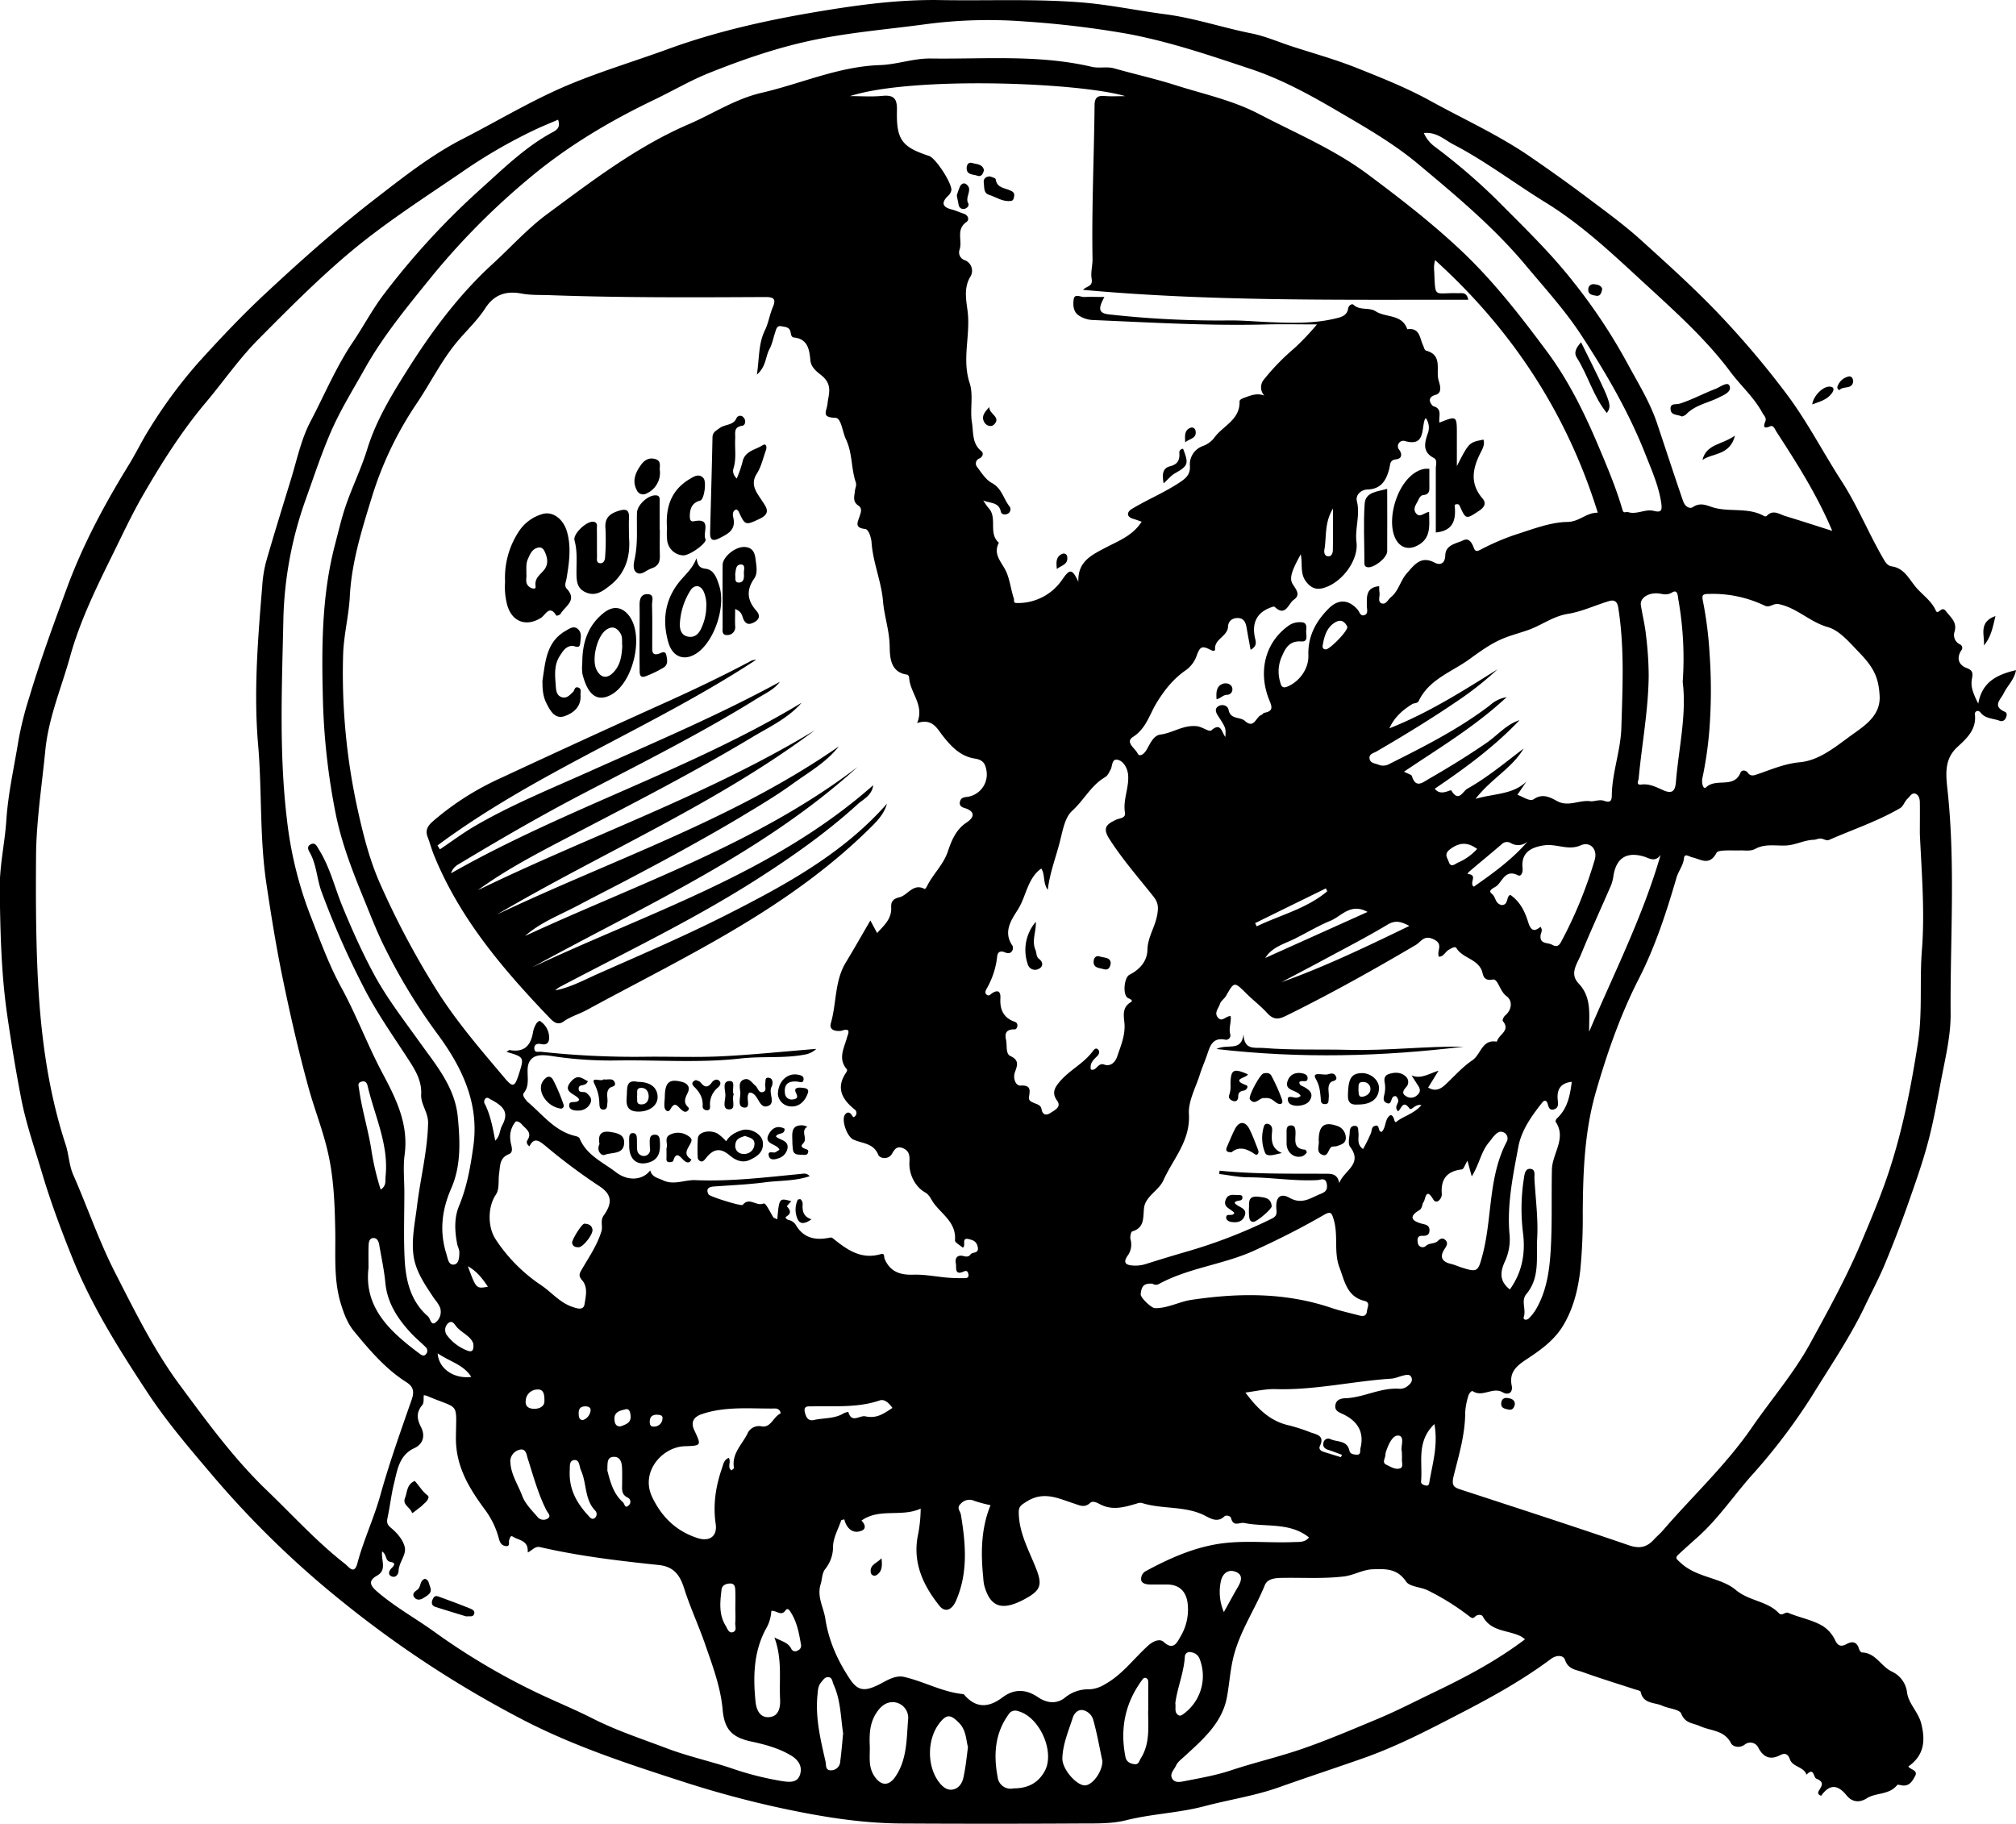 <svg xmlns="http://www.w3.org/2000/svg" viewBox="0 0 801.51 725.13"><title>yr</title><g id="Layer_2" data-name="Layer 2"><g id="Layer_1-2" data-name="Layer 1"><path d="M786.42,747.21c.87,1.31,4,1.46,2.67,3.84-1.06,2-2.31,4.13-5.23,3.66-.64-.1-1.66-.41-1.88-.13-3.13,4-8.43,2.94-12.06,5.26-3.41,2.18-6.24,1.07-7.92-1-3.85-4.81-7-4.47-10.24,0-1.15-.39-1.37-1.08-1.06-1.69.94-1.9,2.87-3.59-.83-5.1-1.26-.51-.9-4.78-3.93-1.58-1.09-3.25-5.49-3-6.61-6.13-.69-2-1.84-2.67-3.78-1.68-3.85,2-6.61,1.09-8.72-2.84a3.51,3.51,0,0,0-5.5-1.28c-2.11,1.53-4.75.72-5.38-.55-2.67-5.33-8.13-4.88-12.41-6.86-2.66-1.22-5.86-1-7.39-4.92-.69-1.77-5-2-7.57-3.18-3.08-1.39-7.56-.64-8.57-5.49-.11-.53-1.71-.8-2.64-1.11-6.8-2.24-13.66-4.32-20.39-6.76-2.58-.94-5.71-1-7-4.73-.75-2.28-3.66-2-5.62-.52-10.72,8-22.4,14.57-34.24,20.73-13,6.73-25.85,13.56-39.73,18.52-11.33,4-22.79,7.74-34.13,11.78-9.59,3.42-19.85,4.93-29.74,7.55-10.24,2.7-20.86,3-31.15,5.59-5.84,1.45-12.17,1.24-18.28,1.27q-35.49.2-71,0c-16.27-.09-32.23-2.76-48.11-6.17a403.21,403.21,0,0,1-39.12-10.58c-22.06-7.12-44-14.32-64.65-25.22a427.26,427.26,0,0,1-69.63-45.62,379.69,379.69,0,0,1-51.17-49.38c-9.43-11.11-19-22.14-27-34.29-11.14-16.92-22.06-34.2-29.67-53-4.56-11.25-8.86-22.77-12.36-34.53-2.91-9.76-6.31-19.45-8.23-29.4-2.16-11.15-4-22.41-5.63-33.7-2.36-16.56-2.69-33.05-2.9-49.65-.11-9.19,2-18.11,2.61-27.19.69-10.78,3.12-21.27,4.83-31.87A135.4,135.4,0,0,1,39.39,322c4.39-14.71,9.68-29.11,15-43.53,6.39-17.3,15-33.29,24.61-48.9,2.82-4.61,5.17-9.51,8.05-14.08a190.56,190.56,0,0,1,19.7-26.66c8.36-9.21,16.92-18.3,26-26.79,14.25-13.3,28.8-26.28,44.28-38.23,11.15-8.61,22.21-17.37,34.77-23.79,14.21-7.28,27.87-15.6,42.71-21.74,12.66-5.23,25.74-9.15,38.56-13.83,19.71-7.2,40-11.67,60.53-15.08,15.82-2.63,31.79-4.75,48-4.48,19,.32,38-.57,56.88,1,10.86.93,21.59,3.22,32.42,4.62,11.67,1.52,22.81,5.32,34.31,7.62,5.32,1.06,10.42,3.26,15.62,5,8.77,2.86,17.7,5.32,26.25,8.72,10,4,19.93,7.93,29.33,13.12,13.18,7.26,26.93,13.48,39.39,22,7.78,5.34,15.45,10.79,23,16.47s14.9,11,21.75,17.25c9.94,9,19.92,18,29.25,27.66A356.89,356.89,0,0,1,737.63,201c8.44,11.11,14.74,23.52,22.27,35.16,6.44,10,10.82,21,16.78,31.16.83,1.44,1.64,2.5,3.19,2.73,4.83.72,6.71,4.78,9.34,8s6.33,5.53,8.13,9.53c.94,2.09,2.23-2.09,4,.23,2,2.66,4.72,4.45,3.36,8.53a4.12,4.12,0,0,0,2.16,4.68,1.51,1.51,0,0,1,.6,2.45c-1.9,2.92-1.2,5.72,2.18,7,2.3.89,2.53,1.93,2.1,4.11-.59,3,.12,5.32,2.48,10.05,1.54-8.73,7.5-11.56,15-13.32-.6,3.73-3.4,6.14-4.85,9.15-1.25,2.6-4.7,5.14.43,7.4,1.1.49.77,1.74.27,2.67a1.87,1.87,0,0,1-2.56.82c-2.47-.86-5.47-.8-7.21-3-1.4-1.77-2.51-.24-2.44.31.83,6.11-3.14,9.72-6.94,13.21-5.06,4.66-4.63,10.4-4,16.31,3.32,29.87,1.11,59.85,1.32,89.77.06,8.82-2.14,17.7-3.81,26.51-1.43,7.46-2.76,15-4.6,22.3-2.18,8.75-5.21,17.31-8.2,25.83s-6.16,16.76-9.59,25c-2.39,5.73-5.34,11.23-8,16.84-5.95,12.37-13.69,23.7-20.86,35.34a235.41,235.41,0,0,1-24.31,32c-7,7.95-13,16.83-20.94,24-2.59,2.32-5.19,4.63-7.75,7-1.72,1.57-.93,1.89.69,3.42,6.36,6,16,5.82,21.9,10.78,5.41,4.52,12.47,4.38,17.08,9.17,1.5,1.57,2.4-.61,3.89,0,4.46,1.89,9.44,2.74,13.55,5.14a13.5,13.5,0,0,1,4.94,5.52c1.1,2.45,2.39,2.95,4.62,1.73s4.11-1,4.95,1.88c.17.57.76,1.45,1.16,1.46,5.49.08,7.58,5.59,12,7.63a10.52,10.52,0,0,1,5.93,8.05c.5,4.65,4.52,7.89,5.7,12.7C793.35,737.35,792.51,742.91,786.42,747.21ZM392.34,332.36c3.07-7.22-2.87-12-3.17-18.11,0-.41-.45-1.11-.76-1.15-7.38-1-6.84-8.17-7-12-.22-6-2.15-11.44-2.63-17.24-.66-7.88-4-15.32-4.55-23.35-.1-1.5-1-5.18-2.58-5.34-4.21-.43-3-2.55-2.26-4.79.51-1.59,1.35-3.34-.42-4.52-2.43-1.61-1.53-3.79-1.35-5.85.1-1.13.76-2.14.33-3.39-1.87-5.56-1.29-11.62-3.92-17.14-1.41-2.93-1.82-8.44-4.15-8.5-5.87-.16-3.46-2.57-3.16-5.63.33-3.47,2.09-7.14-1.82-10.74-1.59-1.47-4.69-3.14-5-6.56-.39-4-.93-8.43-6.5-9-1.21-.13-1.18-1.4-1.42-2.36-.47-1.89-2.26-1.84-3.63-2.12-1.81-.38-2.05,1.26-2.46,2.49-.75,2.21-1.15,4.59-2.25,6.6-1.62,3-1.27,6.91-5,10.13,1-6.67.6-12.35,3.2-17.64,1.39-2.81,1.83-6.07,3.07-9,1.39-3.27.71-4.21-2.93-4.19-28.63.14-57.27.3-85.9-.75-3.65-.13-7.3.06-11-.63-6-1.13-10.79.23-14.44,5.85-3,4.65-7.17,8.58-10.8,12.85-6.55,7.72-10.94,16.87-16.58,25.18a139.78,139.78,0,0,0-17.81,37.43c-3.89,12.64-7.94,25.53-8.65,39.08-.4,7.72-2.42,15.34-2.66,23.11a251.69,251.69,0,0,0,6,62.64c2.21,9.95,4.8,19.9,9,29.17a332.81,332.81,0,0,0,22.84,42.67c7.85,12.23,17.17,23,26.39,33.92,3.21,3.83,4,3.55,5.53-1.23,2.29-7.1,2.29-7.1-4.82-9.17.54-.32,1-.78,1.28-.73,5.87,1.08,8.46-1.89,9.3-7.27a10.2,10.2,0,0,1,1.28-3.24c.27-.49,1.23-1.19,1.38-1.08a7.89,7.89,0,0,1,3.73,6.61c0,2.13-1,3.06-3.13,2.61-1.49-.3-2.86,0-2.77,1.8s1.69,1.14,2.73,1.26A343.87,343.87,0,0,0,285.17,465c9.83-.08,19.68.32,29.49-.17,12.28-.6,24.53-1.89,37.61-2.94a8.76,8.76,0,0,1-4.2,2.19c-8.52,1.69-17.19.64-25.78,1.61-16.57,1.89-33.27.51-49.91.81a154.29,154.29,0,0,1-22.82-1.41c-3.4-.45-7.78-1.52-10.2.5-3.94,3.29.09,9.52-3.3,13.71-.93,1.16.47,2.45,1.25,3.52.09.13.26.2.38.31,5.88,5,10.67,11.53,18.79,13.4.61.14,1.48.47,1.67.94,2.77,6.72,9.3,9.49,14.51,13.49,4.82,3.69,10.72,3.11,13.56-.78.76,2.83,3.18,3,5.18,4,4.33,2,8.52-.29,12.78-.11,14,.61,27.82-1.12,41.69-2.44,1.16-.11,2.56-.56,3.74.88-5.95,2-11.95,1.66-17.77,2.43-6.73.89-13.53,1.16-20.31,1.66-2.14.15-3.22,1-2.12,3.14.42.85,13.06,4.82,13.6,4.16,2.54-3.11,5.27.4,7.84-.41,1.13-.36,1.15-.23,4.23,5.22.26.45,1,.6,1.67.93.77-8.51.77-8.51,5.58-7.19a23.75,23.75,0,0,0-1.79,2c1.42,1.57,2,2.83-.33,4.19-.49.29.34,1.14,1,1.26a4.54,4.54,0,0,1,3.11,2.32c3.09,5,7.7,5.8,12.94,4.79.71-.14,1-.24,1.65.24,5.53,4.46,11.18,8.55,19,6.23,1.65-.49,1.19,1.08,1.5,1.84,2.15,5.14,6.1,6.52,11.43,6.35,4.59-.15,9.21.81,13.82,1.19,2.15.18,4.32.18,6.48.19.84,0,1.75-.12,1.62-1.32s-.58-1.92-1.93-1.31c-3.76,1.7-2.78-1.78-3.08-3.15-.44-2.07.43-3.69,3.08-3,1.06.3,2.09.3,2.71-.63.79-1.17,3.55-.18,2.88-3.09-.49-2.14-1.78-2.59-3.4-3-3.41-.92-1,2.84-2.57,3.34-1.1-1-3.12-2-3.05-2.89.56-6.89-4.87-10.07-8.3-14.57-1.15-1.51-1.78-3.48-3.55-4.46-4-2.22-6.48-7.2-6.27-11.94.09-1.94.28-4.3-2.23-5.51s-3.53,0-4.65,2c-1.48,2.63-4.92,1.91-5.48.53-1.93-4.86-6.53-4.48-10-6.16-2.47-1.19-4.77-7.65-3.28-9.82.64-.94,1.52-1.24,2.46-.25.47.49.75,1.89,1.71.69a1.74,1.74,0,0,0-.41-2.61c-4.91-4-7.45-8.56-3.26-14.62.24-.33.47-1,.3-1.23-3.69-4.25-1.15-8.39,0-12.61.41-1.46,1.93-4.13-2.13-2.78-.57.19-5.29.58-4.26-3,2.31-8,1.44-16.71,5.95-24.14,3.24-5.34,6.31-10.78,9.76-16.69,1.13,2.11,1.81,3.39,2.67,5,2.84-3.12,5.83-5.63,5.61-10.21-.1-1.86.36-3.33,3.22-4,3.37-.74,5.48-5.83,10.17-3.27a4,4,0,0,0,.84-1.14c2.37-4.83,6.51-8.51,8.29-13.82,1.46-4.32,3.19-8.72,7.47-11.52,3.22-2.11,3.43-4.47-.89-5.77-1.25-.37-2.12-1.05-1.77-2.51.32-1.3,1.17-1.71,2.54-1.86a9,9,0,0,0,8-10.53c-.45-2.74-1.41-4.24-4.61-4.73-5.64-.87-9.35-4.68-12.84-9.17C400.45,334.79,398.48,330.26,392.34,332.36ZM249.59,92.45c-2.91,1.25-5.65,2.36-8.33,3.59A206,206,0,0,0,211,113.53c-15.39,10.5-31.07,20.53-45.35,32.68-12.39,10.54-23.74,22-35.17,33.52-7.78,7.82-13.93,16.86-21,25.23-9.63,11.47-17.6,24.1-25,36.93C80,249.62,76.15,258,72.15,266.05,65.76,279,59.46,292,55.6,305.86c-3.44,12.41-8.6,24.34-9.87,37.38-1.36,14-3.57,27.92-3.68,42-.11,14.79-.08,29.57.52,44.38,1,24,3.78,47.5,11.25,70.33,1.29,3.95,1.36,8.23,3,11.95,5.7,12.94,10.21,26.35,16.69,39,7.83,15.31,15.45,30.8,25.64,44.57,10.79,14.57,21.5,29.33,34.72,42,10.26,9.85,19.82,20.44,31.08,29.21,1.47,1.15,3.61,4.46,4.85-.24,2.44-9.23,6.56-17.86,9.13-27.08,3.57-12.82,8.06-25.39,12.46-38,1.14-3.26.65-5.24-2.17-7-8.35-5.32-14.67-12.82-20.85-20.33-2.44-3-3.87-6.69-5.07-10.6-3-9.63-2.11-19.38-2.29-29.12-.2-10.61-.55-21.16-3-31.62-2-8.73-5.34-17-7.68-25.57-3.92-14.29-7.23-28.77-10.22-43.29-2.6-12.59-4.64-25.32-6.53-38-2.69-18.23-1.66-36.7-3.25-55-1.79-20.84-.09-41.85,1.63-62.73a51.82,51.82,0,0,1,1.52-9.8c3.19-11.09,6.62-22.11,10-33.14,2.35-7.73,4-15.76,7.79-22.93,5.52-10.52,10.1-21.55,16.8-31.46,4.17-6.16,7.65-12.84,12.14-18.75A300.52,300.52,0,0,1,218.83,120c9.08-8.16,17.85-16.83,28.79-22.68C249.38,96.39,250.58,95.16,249.59,92.45ZM791,376.4c0-4.17.06-8.33,0-12.5,0-1.31-.39-2.87-1.62-3.41-1.52-.67-2.32,1.07-3.22,1.87-1.19,1.07-1.71,3.06-3,3.81-9,5.25-18.87,8.51-28.35,12.68-.62.27-1.64-.14-2.4-.43-1.33-.5-2.53.3-3.6.33-3.84.12-7.18,2.08-11,2.27-4,.2-8.31-.77-12.11,1.28-2.07,1.12-4,.62-6.14.68-3.22.09-8.69-.36-9.37.92-2.9,5.44-6.29,2.55-9.73,1.82-1.11-.24-3-1.77-3.23.34-.31,3-2.24,5.13-3,7.83-4,13.71-8.43,27.32-14.93,40.06-7.37,14.42-12.61,29.51-17.09,45-4.53,15.72-5.11,31.65-5.23,47.75a213.53,213.53,0,0,1-1,23.34c-.89,7.51-2.68,14.9-6.64,21.6-3.42,5.8-8.6,9.61-14,13.2-4,2.65-7.8,5.08-6.6,10.94.55,2.68-1.28,4-3.62,2.63-3.94-2.22-7.88,2.09-11.78-.38-.67-.43-1.66,1-1.9,2a27,27,0,0,0-1.19,6.33c0,8.7-2.5,17-4.57,25.24-1.07,4.23.24,4.67,3.22,5.64,22.16,7.25,44.35,14.43,66.39,22,4.36,1.5,7.23.78,10.06-2.35,1.12-1.23,2.43-2.3,3.51-3.56,11.75-13.64,25-25.88,35.34-40.88,7.69-11.17,16.67-21.52,23.2-33.45,7.15-13.06,14.34-26.11,20.17-39.88,3.64-8.61,7.25-17.18,10.31-26,6-17.44,9.52-35.4,12.35-53.56,1.92-12.38.59-24.86,1.62-37.29C793,407,791.71,391.69,791,376.4ZM365.67,83.07c4.28,0,8.6.32,12.85-.09,4.63-.45,5.92,1.14,5.8,5.74-.29,11.71,2,14.62,12.75,18.13,2.68.87,9.24,11,8.88,13.69a4.37,4.37,0,0,1-1.56,2.43c-2.58,2.66-1.77,4.29,1.64,5.16,1.61.41,3.13,1.12,4.72,1.64,2,.64,2.47,2.49,1.16,3.4-4.27,3-1.43,7.43-2.71,11a3.25,3.25,0,0,0,2,4.11,4.49,4.49,0,0,1,2.28,6.64c-2.87,4.71-1.42,10.2-1,14.25,1,9.37-2.34,18.66.75,28,1.58,4.78.06,10.49.9,15.62.65,3.87-.05,8.43,3.78,11.45,1,.81.47,2.29-.76,2.89a2.11,2.11,0,0,0-1,3.32c1.76,2.35,3.5,5.16,5.95,6.46,4,2.15,4.6,6.45,7.11,9.47a2,2,0,0,1-1.14,2.86c-1,.36-2.22.13-2.46-1-.8-3.75-3.93-3.18-7-4.39,1,1.47,1.51,2.34,2.15,3,3.64,3.93-.25,10.07,4.08,13.78-2.24,4.43.59,7.1,2.56,10.79,1.7,3.17,2.15,7.62,3.4,11.44.2.61-.29,1.73,1,1.75a21.24,21.24,0,0,0,18.07-9.06c3-4.35,4-5,6.59.66-.37-8,5.18-10.59,10.15-13.26,5.41-2.91,11.34-4.91,15-10.67-1.19-.41-2.26-.82-3.35-1.14-2.95-.87-2.39-2.81-.63-3.88,5.9-3.58,12.3-6.24,18.18-10,2.93-1.87,5.15-3.32,5-7a7.73,7.73,0,0,1,4.81-7.94,10.27,10.27,0,0,0,4.75-3.26c3.36-4.85,10.37-7.16,10.16-14.53,0-.81,1-1.18,1.79-1.49,2.57-.93,5.08-2.06,8.08-.88a4.82,4.82,0,0,1-.08-6.53,89.52,89.52,0,0,1,12-12.31,103.18,103.18,0,0,0,9-9.48c-7.15,0-13.34-.14-19.53,0-23.28.64-46.5-.77-69.74-1.75a10.9,10.9,0,0,1-5.17-1.63c-2.54-1.49-2.59-4.33-2.29-6.59.33-2.43,2.73-.87,4.22-.93,2.59-.11,5.19,0,8,0-2.72,4.9-2.16,6.46,1.87,6.93A393.17,393.17,0,0,0,517,172.26c5.22,0,10.43.47,15.65.69,8.69.35,17.41.61,25.91-1.44,1.87-.45,4.73-.93,5.14-4,.14-1.06,1.44-2.12,2.14-1.47,2.58,2.41,6.14.88,8.86,2.61,4,2.59,10.44,1,12.52,7.12,5.14-.77,4.91,3.74,6.35,6.55.36.72.35,1.72,1.27,2,6.36,1.72,3.82,7.44,4.73,11.37.37,1.6,2,5.31-1.11,6.16-4.31,1.21-1.21,4.43-.9,4.51,3.81,1,2,4.26,2.45,6.53,6.92-2.76,6.92-2.76,6.92,4.69q0,6.3,0,12.61c4.82-9.41,4.82-9.41,10.57-10.54.58,1.75-.21,3.4-.91,4.75-3.32,6.37-4.75,12.49.53,18.64,1.6,1.86.82,3.45-1.29,4.86-5.26,3.51-5.31,3.58-7.77-1.91-.32-.71-.94-.86-2-.42.49,5.23.06,10.26-7.5,11,0-8.54,0-17,0-25.48,0-1.43.75-3.35-.83-4.17-4.66-2.43-3.57-6.2-2.34-9.79a6.43,6.43,0,0,0-.84-6.07,5.65,5.65,0,0,0-.49.91c-1.2,4.13.09,10.55-8,8.19a2.16,2.16,0,0,0-2,3.59c1.32,1.89.79,3.5-1.2,3.72-2.71.29-2.34,1.95-2.8,3.74-1.16,4.44-3.07,8.13-8.74,8.27-2.23.06-4.79,2-4.14,4.63,1.39,5.53-.84,10.87-.16,16.32.86,6.88-5.29,15.55-12.45,18-3.05,1.06-5.23.56-7.4-2.07-2.74-3.33-1.49-7.26-2.3-11.11-3.55,6.4-4.61,9.48-3.28,11.71s3.43,4.34.49,6.37c-2.16,1.5-3.23,7-7.61,2.79-.21-.2-.93.05-1.37.21-5.44,1.94-7.65,5.83-6.53,11.69.34,1.78,1.29,3.55-1.64,5.2-.56-3.09-1.11-5.94-1.59-8.79-.33-1.94-1-3.67-3.24-3.83s-4.05,1.09-4.13,3.33c-.15,4-5.5,4.9-5.17,9.13.05.69-.88.65-1.56.3-3.52-1.83-4.34-1.63-5.72,2.1a11.92,11.92,0,0,1-4.39,5.9c-4.91,3.37-8.49,7.91-11.55,12.91-2.88,4.68-4.15,10.23-9.42,13.59-3.26,2.07.89,4.56,1.81,6.49.84,1.77,2.71.18,3.64-1.44,1.4-2.42,2.7-5.66,5.5-6,4.87-.62,8.92-3.85,14.34-3.33,2.41.24,4.94,2.45,5.88,1.65,3.92-3.37,4.05.84,5.56,2.62.2-3.35.35-3.45-2.91-8.38-1.07-1.61-1.27-2.92.09-3.8,1.55-1,3.77-.33,4.09,1.37.74,4,4.57,2.71,6.52,4.46,3.7,3.33,4.33-1.63,6.52-2.38.44-.14.74-.79,1.16-.86,4-.7,2.93-2.7,1.86-5.4-4.13-10.44-2-22.27,7.89-29.3a7.51,7.51,0,0,1,4.63-1.31c2.68-.05,2.41,1.82,2.28,3.42s1,4.42-1.88,4.22c-4.49-.32-6.22,2.27-7.66,5.69a14.42,14.42,0,0,0-.87,10.18c.38,1.2.49,3.12,3,2.06,4.75-2,8.47-7.07,8.29-12.41-.25-7.54,2.94-13.47,8.06-18.6,3.84-3.85,7.89-3.65,11.48.38.8.9,1.12,2.88,2.82,2.21,1.53-.6.89-2.34.88-3.58,0-3.63-.48-7.4,4.91-7.89,0,.91,0,1.73.13,2.55.2,1.43-.74,3.48.63,4.17,1.84.92,2.71-1.41,3.91-2.37,3.07-2.46,3.76-6.61,6.3-9.46,2.94-3.3,5.57-7.23,11.19-4.2,2,1,4,.44,4.11-2.93.1-4.26,4.32-4.66,7.13-6,2.33-1.12,3.46,1,4.2,2.95.67,1.77,1.38,1.41,2.95.63a93.76,93.76,0,0,1,13.78-5.89c6.74-2.13,13.65-4.89,20.52-5,4.82-.08,7.5-3.77,12.06-3.67-12.33-39.67-34.17-72.81-64.67-100.42a11.24,11.24,0,0,0-.38,4.24c.55,11.25-.31,8.65,9.23,8.9,1.83.05,3.66-.6,4.33,2.61-51.24-.06-102.28.71-153.17-3.94,1.46-1.61,4-1.19,3.43-4.45-.45-2.51.4-5.23.35-7.85-.36-20.31.61-40.6.81-60.91,0-3.16,1.08-4.09,4-3.86,2.72.21,5.48.05,8.22.05C456.5,77.61,390.58,75.07,365.67,83.07ZM188.48,518.93c0,8.67-.31,17.35.09,26s2.2,17.13,9.29,23.3c1,.89,1.17,3.69,2.88,2.55a5.37,5.37,0,0,0,1.88-6.21,16.24,16.24,0,0,0-2.19-3.29c-3.64-5.51-7.61-11-8.37-17.72-.74-6.45.69-12.86,1.47-19.29,1.34-11,4.14-21.73,4.39-32.88.09-4.26-3-7.51-2.75-11.46.27-5.05-2.12-9.22-4.51-12.95-6-9.29-12.34-18.2-17.56-28.06a340.83,340.83,0,0,1-17.45-39.25c-1.9-5-2-10.45-4.42-15.21-.67-1.3-1.92-2.88,0-3.89s2.56.94,3.32,2.14c4.35,6.94,6.21,14.95,9.27,22.42,3.63,8.86,7.56,17.64,12,26,5.12,9.78,12,18.66,18.47,27.71,6.63,9.3,14.27,18.09,15.43,30.06.93,9.6,1.36,19.42-2.59,28.42-3.79,8.67-4.75,17.18-1.93,26.12.55,1.75.82,4.75,3.29,4.14,1.79-.45,1.89-3.28,1.84-5.29a16.07,16.07,0,0,0-.75-2.36c-1.07-5.27-1.42-10.65.66-15.65,3.2-7.7,4.58-15.83,5.7-23.92,2.36-17.22-4.76-31.64-14.74-45A228.76,228.76,0,0,1,180.9,422c-3.29-6.46-5.87-13.29-8.63-20-4.5-11-8.79-22.09-11.11-33.71A265.88,265.88,0,0,1,156.1,323c-.54-20.72-.5-41.48,4.85-61.77,1.38-5.25,2.59-10.57,4.37-15.69,2.61-7.46,6.11-14.64,8.43-22.18,3.6-11.65,9.92-21.88,16.31-32,9.54-15.07,20.2-29.37,33.46-41.51,7.31-6.69,14-14.19,21.91-20,17.82-13.16,35.46-26.69,56.05-35.58,9.69-4.18,18.58-10.1,29.1-12.53,15.68-3.63,30.58-10.47,47-11,6.77-.23,13.33-2.72,20.16-2.62,21.39.29,42.9-1.66,64.07,3.31,2.88.68,5.94-.22,8.92.62,8.1,2.3,16.35,4.13,24.36,6.68,11.14,3.55,22.59,5.94,33.17,11.46,14.64,7.64,29.87,14,43.29,24,12.72,9.48,25.18,19.11,36.77,30,13.12,12.31,24,26.39,34.66,40.74,8.36,11.31,14.56,23.9,20.06,36.87,3.6,8.51,7.2,17,9.77,25.87.43,1.49,1.41.56,2.13.79,3.56,1.12,6.89-1.34,10.27-.48,3.14.8,3.33-.36,3-3-.94-6.58-3.63-12.71-6-18.71-6.64-17.06-15.83-32.92-25.87-48.24-6.46-9.87-14.39-18.54-21.93-27.57-12.7-15.22-27.77-27.76-42.84-40.37-9.8-8.2-20.85-14.53-31.81-20.94C548.65,82.63,537.23,76.36,525,72.3c-16.08-5.36-32.13-10.84-49-14a383,383,0,0,0-40.85-4.9,189.1,189.1,0,0,0-39.73,1.13c-15.37,2.07-30.79,3.28-46,6.61-13.69,3-26.73,7.52-39.62,12.67-7.52,3-14.54,7.14-21.83,10.64-17.7,8.48-34.48,18.43-49.52,31A287.18,287.18,0,0,0,199,155.25c-9.35,11.56-18.82,23-26.17,36.06-4.53,8.09-9.45,16-13.2,24.44-4,9.05-7.06,18.47-10.4,27.78a151.51,151.51,0,0,0-8.86,48c-.55,26.21-1.73,52.5,1.38,78.74A153.78,153.78,0,0,0,151,408.53c3.84,9.79,7.36,19.73,12.48,29.07,6,11,10.42,22.89,16.33,34,5.46,10.24,10.41,20.24,8.78,32.39C187.93,508.86,188.48,513.93,188.48,518.93Zm-8.84,142.78c-.43,3.67,2,7.32-2,9.59s-2.45,4.23.29,6.59c6.93,5.93,14.89,10.33,22.26,15.61a266.74,266.74,0,0,0,41.74,24.71c7.18,3.39,14.56,6.42,21.61,10C273,733,283,736.25,292.88,740c8.21,3.11,16.79,5,25.09,7.72A122.45,122.45,0,0,0,338.58,753c2.64.38,6.15.95,7.23-2.63,1-3.2-.67-5.78-3.56-7.52-4.89-2.94-10.33-4.39-15.83-5.57-7.75-1.66-10.69-4.88-11.39-12.65-.81-9-3.95-17.32-6.87-25.75-2.63-7.63-6.08-15-8.49-22.63-1.77-5.61-4.44-8.56-10.09-9.16-15.8-1.66-31.57-3.52-47.08-7.1-2.13-.5-3.09,1.29-4.95,2.1a10.13,10.13,0,0,0-.18-2.17c-.88-2.75-3.78-2.82-5.75-4.11-1-.62-1.16.58-1.47,1.38s.58,2.73-1.52,2.35c-1.39-.25-2-1.1-2.49-2.64a33.38,33.38,0,0,0-5.25-11.31c-6.3-8.52-12-17.33-11.91-29.09.14-14.78,1.61-11-11.65-16.71a5.82,5.82,0,0,0-1.12-.19c-.17,1.32.14,3-.57,3.85-2.53,3-2.17,5.6-.52,8.85s1,6.66-2.73,8.36c-6.16,2.84-6.78,9.15-8.09,14.3-1,4.08-1.5,8.55-2.4,12.82-.38,1.83-.67,3,1.29,4.57,2.45,2,5,5,5.5,7.92s-2.39,5.83-2.51,9.2c-.05,1.37-1.16,2.77-2.69,2.18-1.82-.71-1-2.41-.13-3.27,1.37-1.32,1.65-2.18-.45-2.53S181.61,663,179.64,661.71ZM363.4,648.94l-1.21.32c-1.16,3.44-3.14,6.85-3.27,10.33a14.08,14.08,0,0,1-3.08,9.06c-1.35,1.66-1.22,4.07-1.85,6.09-1.55,5,1.17,9.16,1.86,13.71,1.36,8.88,4.93,16.73,9.82,24.06,3.11,4.67,5.85,4.8,10.88,2.42,3.34-1.58,6.79-4.23,10.7-3.32,7.9,1.83,15.17,6,23.39,6.81.28,0,.54.38.76.63,4.71,5.22,9.71,4.57,14.84.71,4.75-3.56,9.42-3.34,14.24-.06,3.48,2.36,7.44,2.76,10.71.07a14.43,14.43,0,0,1,9.62-3.25,12.78,12.78,0,0,0,6.08-1.94c7-3.83,11.56-10.27,17.3-15.44,2-1.8,4.62-2.91,6.22-1.43,3.84,3.55,5.37.06,6.54-2a20.86,20.86,0,0,0,2.88-13.87c-.75-4.56-3.48-7-8.26-7-2.17,0-4.33,0-6.5,0-1.53,0-3.35-.32-3.64-1.77a3.57,3.57,0,0,1,2-3.65c8.76-4.71,17.74-8.79,27.64-10.54,10.25-1.83,20.58-.47,30.86-.9,2.27-.1,4.64.23,6.2-1.86-7.64-6.12-17.11-4-25.67-5.72-2-.41-4.37,1.75-5.32-2-.22-.85-2-1.26-2.65-.62-2.59,2.46-5.19,1-7.38-.14-8-4.26-17.18-2.56-25.48-5.23a3.59,3.59,0,0,0-1.88.23c-4.76,1.38-9.46,2.88-14.4.45-1.23-.61-3.07-1.76-4.22-.68-2.27,2.12-4.32.9-6.46.22-6.17-2-12-5.06-18.8-.75-2.14,1.36-3.14,1.9-3.12,4.3.06,8.25,4.14,15.23,7,22.59,2.38,6.13,1.7,8.32-4,11.53-9.47,5.29-14.33,3.79-16.75-5.21a19.31,19.31,0,0,1-.37-3c-1-9.8-.89-19.49,2.9-28.79a54.13,54.13,0,0,1-6.37-1.68,4.6,4.6,0,0,0-5.36,1c-2,1.7-.3,3-.06,4.43,1.92,11.54,2.94,23-1.9,34.18-1.66,3.83-4.41,4.92-6.69,2-6.37-8-10.55-16.89-8.57-27.56a55.91,55.91,0,0,0,1.18-11c-7.66,3.52-16.51-.34-23.56,4.79.9.74,2.44,3.09.05,4C366.94,654.81,364.35,652.74,363.4,648.94ZM517,448.86c.31,2.46-.88,4.83-.14,7.28a1.74,1.74,0,0,1-2.16,2.06c-4.78-.92-5.87,2.41-7,5.83-.9,2.68-2.08,5.27-2.93,8-1.64,5.23-4.67,10.59-4.37,15.73.64,10.68-6.25,17.77-10.11,26.32-1.91,4.25-7.18,6.36-7.73,11.09-.45,3.92.29,7.78-4.7,9.3-.53.16-.95,2.23-.66,3.2a7.51,7.51,0,0,1-1.27,6.59c-1.68,2.54-.76,3.54,2,3.75a13.8,13.8,0,0,0,5.41-.61q8-2.54,16.08-4.88A203.46,203.46,0,0,0,533,529.55c2.12-1,2.39-1.76,2.19-3.86-.44-4.67,1.46-6.69,5.19-4.6,5,2.81,8.28.1,12.22-1.48,1.84-.74,3-1.4,2.64-3.87-.44-2.94-2.48-1.76-3.75-1.69-9.16.5-18.23-1.09-27.37-1.1-3.89,0-7.78-.86-11.67-1.32.05-.44.1-.88.14-1.32,13.87,1.41,27.77,1.15,41.66,1.22,2.66,0,5.18-.2,5.94,3.74,1.71-5,9.56-7.48,4.3-14.45-1-1.27-.21-3.89-.15-5.88,0-1.24.49-2.46,1.94-2.45,1.72,0,1.35,1.51,1.51,2.6.33,2.12-.89,4.65,1.84,6.63a65.9,65.9,0,0,0,3.11-6.25c.46-1.21.17-2.76,1.92-3.06s.73,2.4,2.38,2.48c1.89-1.87,1.1-5.22,3.53-6.69,1.75.26,1.27,3.52,2.34,2.65,2.93-2.33,7-3.15,9.92-6.62-2.64-.54-3.92,2.46-4.76,1.31-2.65-3.61-3.25.34-4.5,1.17-1.73-1.73.15-3,.07-4.32a3,3,0,0,0-.89-1.65c-.16-.17-1,0-1.21.24-.88.91-.62,3.58-2.87,2.23-1.52-.91-.54-2.71-.38-4.16a11.15,11.15,0,0,0,0-3.46c-.36-1.68-.22-3.08,1.54-3.68,2.29-.78,4.76-.84,6.63.82a2.94,2.94,0,0,1,.23,4.44c-.79.91-1.89,2.31-.18,3.37a3.54,3.54,0,0,0,4.57-.19c1.51-1.28,1.37-2.45.44-3.87s-1.74-2.71-2.61-4.06c3.63,1.58,6.7-.58,10.73-1.86l-4.12,6.71c2.88,1.7,4.95.59,6.88-1.21,3.53-3.27,6.74-7,10.69-9.64,3.4-2.27,3.8-8.42,9.63-7.41.1,0,.31-.54.46-.84,1.12-2.31,5-3.85,2-7.37-.23-.28.34-1.66.89-2.12,2.9-2.46,3-6,.62-7.75-2.76-1.95-3.37-7-5.47-6.62-4.09.79-3.8-2.33-4.45-3.77-2.06-4.54-7.58-4.76-10-8.71-.56-.9-2,.06-3.09.67-1.33.76-1.92,2.63-3.85,2.76-1.14-2.21,2-4.88-2-6.88s-5.12.94-7.16,2.14c-16.6,9.79-33.41,19.19-50.7,27.74-3.13,1.55-5.4,2.75-8.49-.66-2.39-2.63-5.37-4.92-8-7.49-5.1-5.07-5-5.11-8.35.75-.64,1.12-2,1.93-2.36,3.09-.55,1.76-2.49,3.57-.81,5.52S515.07,448.72,517,448.86Zm117,247.75a14,14,0,0,0-1.43-1.05c-5.08-2.68-12-1.79-15.32-8-.45-.82-2.1-.94-3.13.11-.69.69-1.16.61-2,0a97.94,97.94,0,0,0-16.78-10.51c-2.81-1.38-7.15-1.37-8.59-3.48-3.52-5.2-8-5.06-13.18-4.89-4.14.13-7.52,2.37-11.54,2.85-8.31,1-16.62.41-24.92.58-2.66.05-5.53.43-6.51,2.84-3.77,9.32-9.53,17.7-12.22,27.57-1.55,5.65-1.82,11.38-2.86,17-1.92,10.37-9.76,17-17.06,23.71-1.23,1.13-2.56,2.09-3.26,3.63s-2.47,3.1-1.51,4.92c1,2,3.38,1.45,5,1.13,6.16-1.21,12.4-2.28,18.33-4.25,9.42-3.14,19.09-5.36,28.5-8.61,10.13-3.5,19.94-7.72,29.81-11.83,7.73-3.22,15.19-7.11,22.74-10.73C610.65,711.56,622.82,705.12,634.05,696.61Zm-3-335.76c2.48.94,5,2.8,6.51,1.75,3.59-2.45,6.65-.65,9.28.77,4.54,2.45,8.82-.58,13.28.06,1.28.19,3.54-.82,5.37-.18,2.1.74,3.07.4,3.09-2.07.1-9.15,3.52-17.81,3.8-27,.48-16,1.29-31.88-1.24-47.76-.41-2.59-1.7-3.16-3.7-2.56-5.47,1.64-10.77,4.18-16.35,5.07-6.15,1-10.82,4.85-16.46,6.66-2.92,1-5.89,1.8-8.74,2.92-5.23,2.06-9.69,5.39-14.22,8.65-7,5-15.78,7.85-19.86,16.42-.5,1-1.79.75-2.56,1.22-3.88,2.37-7.18,5.34-9.1,9.64,15.37-6.06,29.15-14.79,43-23.47a129.35,129.35,0,0,1-14.32,11.49C597.83,330,586.5,336.93,575,343.63c-1.18.69-3.18,1-2.75,3,.37,1.76,2.27,1.73,3.6,2.3a4.93,4.93,0,0,0,4.32-.36c13.81-6.92,27.59-13.88,39.94-23.31a12.67,12.67,0,0,1,6.61-3.21c-12.94,12-27,20.28-40.81,29.63,1.55.84,3,1.13,3.17,1.79,1.52,5,4.34,2.44,6.64,1.12,7.9-4.55,15.67-9.31,23.19-14.5,4.3-3,7.73-7.24,12.94-8.9-10,10.57-21.7,19.13-33.7,27.25,2.41,3.21,6.22.11,6.6.74,2.91,4.85,4.57.25,6.3-.71,8-4.48,15.08-10.41,22.43-16-4.6,7.83-13,12.05-19.11,20,7.56-2.18,14.79-1.65,20.22-6.87Zm-186.71,37.8c-2-2.72-1-6.1-2.59-8.47-5.43,3.87-5.9,10.69-9.11,16-2.28,3.76-6.35,8.82-2.42,14.56.73,1.07,0,4-2.85,2.8-2-.86-3-.09-3.16,1.67a32.56,32.56,0,0,1-4.1,12.62c-.41.75-1.09,1.92.13,2.64.86.51,1.36-.35,2.06-.78,2.24-1.39,3.35-.64,3.2,2.05-.23,4.42,1.12,7.78,5.75,9.39,1.73.6.92,3,0,3-3.25-.08-4.15,1.35-3.51,4.13.51,2.22-.24,5.55,1.71,6.45,3.72,1.71,2.74,3.87,1.83,6.45s.41,5.42,2.16,5.31c4.3-.26,3.83,1.87,3.43,4.56-.23,1.53,1,1.91,2.06,2.39s2.63.75,2.92,2.39c.4,2.35,1.81,2.7,3.58,1.53s4.45-2.35,2.6-4.9c-2.26-3.13-.83-5.23,1-7.46,3.87-4.62,9.59-7.26,13.21-12.17.43-.58,1.14-1.5,2-.76s.54,1.93-.16,2.63c-1.53,1.52-3.17,2.9-2.59,5.43,2.29.68,2.72-2.87,5.23-2,2.76,1,4.55-1.18,5.25-3.28,1.28-3.86,2.94-7.57,2.91-12,0-3-1.6-7.09,2.44-9.5,1-.6.16-1.09-1-1.61-2.3-1-1.72-8.19.54-9.33,4.1-2.07,7-5.42,7.1-9.87.09-5,3-9,3.87-13.8.59-3.25.39-5-1.46-7.38-5.95-7.51-12.28-14.7-17.49-22.84-3-4.61-1-6,2.62-7.72,1.33-.65,3.9-.52,3.52-2.83-.85-5.2,1.75-10.06,1.25-15.12-.23-2.24-1.51-4.93-3.62-5.72-3-1.12-2.49,2.29-3.36,3.79-.66,1.13-1,2.29-2.32,3.06-5.44,3.22-8.28,9.07-12.91,13.26-3.3,3-3.94,9.09-5.35,13.93C447.08,386.92,445,392.53,444.29,398.65Zm149.5-300.9a13.67,13.67,0,0,0,4.39,5.45,240.93,240.93,0,0,1,24.2,20.7C633,134.61,644,145.12,653.3,157a222.68,222.68,0,0,1,21.11,31.72c4.3,8,9.2,15.8,12.06,24.29,3.47,10.32,6.82,20.68,10.38,31,.81,2.35,2.64,3.32,3.95,2.45,3.34-2.22,6-.27,9,.42,6.37,1.5,13.29-.26,19.36,3.2a1,1,0,0,0,1-.12c2.48-2.65,4.95-.65,7.34.08,6.06,1.83,12.07,3.8,18.67,5.89-6.15-14.61-14.19-27.06-22.23-39.51-.56-.86-1.12-2.63-2.42-2.07-2.43,1.05-2.88.31-2-1.78.68-1.65-.51-2.42-1.11-3.54-3.29-6.16-8.6-10.78-12.72-16.32-8.87-11.92-20-22.18-30.85-32.17C671.18,148.07,657.91,135,642,125.24c-12.25-7.55-23.74-16.35-36.54-23C602,100.44,598.91,97.25,593.79,97.75ZM775,321.32c-.41-6.72-2-10.74-8.08-17-3.77-3.89-7.78-8.8-12.56-10.15-7.08-2-12.1-7.56-19.36-9.1-2.41-.51-3.53,1.67-5.81.53a47.74,47.74,0,0,0-22-4.6c-2.43,0-2.92.37-2.46,2.67a153.14,153.14,0,0,1,2.68,21.17,206.21,206.21,0,0,1-.1,30.34,147.83,147.83,0,0,1-2.79,19.17c-.32,1.44.22,4.74,1.56,3.48,4-3.74,11,.65,13.61-5.75.53-1.31,2.23-1,2.94.05,1.09,1.53,2.46,1,3.55.64,5.64-1.89,10.88-4.27,17.19-4.86,8.26-.79,15-6.95,21.69-11.63C769.74,332.93,775.54,328.84,775,321.32ZM238.21,500.64c-1.16-.89-1.24-1.78-.78-2.48,2-3.11-.71-4.45-2.23-6.24-.67-.79-2-1.6-2.57-1a9.39,9.39,0,0,0-2.09,6,14.18,14.18,0,0,0,.51,3.44c.26,1.35.52,2.79-1.07,3.42-3.7,1.48-3.37,4.52-3.83,7.73-.4,2.79.22,6.13-1.3,8.35-3.18,4.67-3.34,12.64-.15,17.63A64.52,64.52,0,0,0,243,555.94c4.07,2.79,7.31,6.8,12.12,8.46,1.78.61,4.56,1.7,5-1,.48-3.1,1.45-6.79-1-9.56-1.66-1.91-.92-2.83.12-4.62,2.78-4.8,6-9.44,7.6-14.87.62-2-.6-4.13.9-6.23,3.62-5.08,3.18-8.44-1.76-11.67a230,230,0,0,1-21.41-16C242.49,498.82,240.17,496.55,238.21,500.64Zm247.68,54.6c-3.24-.2-4.35.81-4.66,4.2-.11,1.32,4.22,5.51,5.69,5.53,5.1.07,9.58-2.57,14.48-3.3,18.75-2.78,37.34-3,55.59,3.18,3.59,1.22,7.32,2,11,3,1.6.42,3,.43,3.21-1.79.16-1.54,1.49-3.4-1.12-4-6.9-1.74-7.82-8-9.82-13.26-2.34-6.06-.39-12.8-2.3-19.08-.75-2.48-1.06-3.47-3.86-1.84-9,5.21-18.27,9.88-27.72,14.19-12.3,5.62-26.15,6.82-38.11,13.4A2.44,2.44,0,0,1,485.89,555.24ZM318.53,629.48c.34-.32,1-.7,1-1-1-5.6,3.15-9.21,5.31-13.52a5,5,0,0,1,5.67-3c3.67.66,4.6-3.65,7.33-5,.65-.32-.3-2.11-1.81-2.09-9.75.14-19.61-1-29.13,2.18-3.12,1-4.77,3-3.16,6.43,2.9,6.18,2.91,6.16-3.83,6.39-8.87.3-17.65,10.12-12.94,20.12,3.73,7.91,9.58,13.7,18.18,16.42,4.63,1.47,7.84-.74,7.11-5.62-1.13-7.65,0-14.94,2.48-22.13.54-1.58.79-3.45,2.73-4.16C318.51,626.23,316.72,628.14,318.53,629.48ZM696.72,316A133.92,133.92,0,0,0,695,283.29c-.24-1.43-.21-4.24-2.45-2.9-1.93,1.16-3.24.75-5,.48-4.24-.64-7.91,1.67-7.46,4.57.59,3.92,1.6,7.78,2,11.7a137.54,137.54,0,0,1,1.11,16.33c-.13,13.75-2.72,27.3-4,41-.06.71-1.19,2.62,1.05,2.32,3.19-.43,5.94,1,8.57,2.19,3.92,1.79,4.94.19,5.21-3.32C695.15,342.25,698.34,329,696.72,316ZM628,557.53c4.79-6.67,6.26-14.12,5.25-22.32a77.73,77.73,0,0,1,.34-21.86c.26-1.63.45-3.85,2.44-3.77,2.33.09,1.65,2.45,1.74,4,.46,7.94,1.54,15.92,1.09,23.81-.42,7.41,1.2,15.44-4.31,22-2.22,2.65,0,6.06-1,9.08-.42,1.23,1.13,1.42,2,.57a18.45,18.45,0,0,0,2.76-3.48c4.24-7.2,5.41-15.25,5.91-23.35.66-10.76.26-21.58.5-32.35.15-6.42,5.91-12.38,1.49-19-.16-.24.17-1,.49-1.32,4.28-3.95,5.22-9.17,5.92-14.56-4.63.5-6,3.23-5.58,7.21.17,1.55.37,3.19-1.47,3.74s-2.17-.91-2.56-2.27-1.28-1.52-2.13-.44c-4.19,5.28-8.27,11-9.48,17.5-2.12,11.34-4.53,22.78-3.57,34.5A21.14,21.14,0,0,1,626.22,546C624.25,550.14,623.5,554,628,557.53Zm12.19-144.19c1.09,1.52,0,2.54,0,3.64-.21,3.34,2.86,2.55,4.54,3.48,1.45.8,2.54.88,3.58-1a171.27,171.27,0,0,0,13.41-32.69c1.28-4.15-1.75-7.52-5.56-5.81-5,2.2-9.54-.73-14.54,0-5.37.77-9.25,3-8.56,9.15.16,1.49-.52,3.41-1.81,2.76-5-2.51-6.09,2.21-8.49,4.24-.82.7-3.76,1.65-2,3.05,1.61,1.25,1.37,3.39,3.11,4.21a1.86,1.86,0,0,0,2.83-1c.47-1,.4-2.36,1.52-2.69,3.94,2.72,5.82,6.77,7.09,10.89C636.36,414.86,637.63,415.49,640.19,413.34Zm-29.05,93c-1,1.71-1.53,3.38-2.2,3.46-5.93.7-8.46,3.78-8,9.79.13,1.78-2.07,4.37-3.4,2.15-3-5.13-3.12.18-3.82,1s-.36,2.45-1.77,3.3c-3.82,2.31-3.45,4.07.82,5.29,1.32.38,3.19.42,3.27,2.47s-1.09,2.49-2.91,2.41c-2.09-.09-1.93,1.67-1.71,2.86a1.92,1.92,0,0,0,3.06,1.28c1.46-1.47,3.57-.79,4.87-2.08,1-1,2-1.38,3-.4,1.23,1.16.52,2.32-.27,3.52-2.12,3.21-1.1,5.17,2.56,6,1.45.35,2.83,1,4.25,1.44,6.24,2,6.5,1.54,8.19-4.81,4-14.92,2.21-31,9.66-45.22a2.64,2.64,0,0,0-.92-3.56c-1.35-.81-2.49-.35-3.57.7s-1.65,2.05-2.47,3c-3.22,3.72-3.9,8.8-6.93,13.65C612.17,510.13,611.79,508.73,611.14,506.35Zm48.39-51.29c9.77-23.09,21.26-45.58,28.41-70.3-2.25,3.13-4.56,1.28-6.65.66-6.79-2-10.92.51-12.09,7.54a16.38,16.38,0,0,1-.94,3.83c-4,9.21-8.2,18.33-12,27.63-1.44,3.55-4.64,7.48-1,11.38C660.65,441.43,659.43,448.09,659.53,455.06ZM560.79,624.22l.48-.93c-1.85-.68-3.68-1.4-5.54-2-1.51-.49-2.27-1.44-1.79-3a1.93,1.93,0,0,1,2.83-1.2c2.67,1.19,6.58.36,7.46,4.6.27,1.33,1.82,1.48,2.89,1.54,1.81.09,1.25-1.64,1.49-2.6,1.5-6.08-.84-10.64-7-13.54-1.56-.73-3.25-1.3-3-3.4s1.84-2.83,3.94-2.9c7.43-.25,14.2-4.42,21.83-3.75a5,5,0,0,0,3.17-1.26c1-.8,2-2,1.23-3.45-.68-1.24-2-.83-3.14-.57-1.61.37-3.17,1.13-4.78,1.24-15.36,1-30.47,4.63-45.94,4.16-3.94-.12-7.67.78-12.05,1.37,4.83,6.44,9.81,11.46,17.5,13.09a73.07,73.07,0,0,1,8.52,2.79c2.52.86,5.51,1.34,3.61,5.32-.67,1.41.52,2.08,1.72,2.46C556.44,622.88,558.61,623.54,560.79,624.22ZM430.7,755.9c6,0,9.79-2.37,12.26-6.65,4.42-7.68-1.9-21.89-10.57-24.08a3.07,3.07,0,0,0-3.75,1.41c-5.47,7.63-5.93,16.16-4.27,24.89A5.18,5.18,0,0,0,430.7,755.9Zm-95.09-60c3,1.57,5.47,2,6.71,4.51a1.71,1.71,0,0,0,2.56.66,2,2,0,0,0,1.28-2.37c-.77-4.59-1.61-9.13-4.25-13.11-.54-.84-1.21-1.43-1.87-.48-1.76,2.55-3.6-.06-5.66.24a15.75,15.75,0,0,1-2.28,7.37c-4.76,9-5,18.79-4,28.63.28,3.13,1.63,6.39,5.15,6.24,3.83-.16,4.78-3.36,4.62-7C337.45,712.63,338.8,704.48,335.61,695.93Zm37.92,43.37c.08,3.94-.64,8,1.71,11.61,2.63,4.05,5.8,4.31,8.51.3,4.74-7,4.37-15.33,5.06-23.22a6.27,6.27,0,0,0-5.44-6.3c-3.13-.34-5.4,1.45-7.22,4.22C373.39,730.11,373.33,734.63,373.53,739.3ZM466,745c-1.14-5.34-2.1-10.84-3.59-16.2a5.58,5.58,0,0,0-4.06-4c-2.23-.42-3.65,1.54-4.1,2.94-1.7,5.31-4,10.55-4.16,16.21-.12,4.25,5.51,10.68,8.88,10.76C462,754.77,466.07,749.25,466,745Zm-53.47-5.64c-.78-2.9-.66-6.6-3.54-9.52-3.34-3.38-4.89-3.55-7.78.15-5,6.43-5,17.25-.06,23.57,1.42,1.81,3.16,3.25,5.48,2.78s3.65-2.55,4.1-4.65C411.6,747.82,412,743.84,412.57,739.36Zm-49.63-5.5c-.95-6.2-.91-13-3.81-19.34-.47-1-.42-2.51-1.75-2.8-1.53-.34-2.3,1-3.15,2-1.27,1.48-1.29,3.27-1.47,5.12-.89,9,1.23,17.68,3.2,26.37.35,1.56-.17,3.63,2.34,3.51a3.65,3.65,0,0,0,3.52-3.57C362.26,741.57,362.54,738,362.94,733.86ZM174.23,549c-1.87,15.84,8.6,25.33,20.34,34.09.84.63,1.7,1.19,2.55.11a1.94,1.94,0,0,0-.15-2.72c-1.87-1.88-3.95-3.56-5.75-5.49-5.31-5.7-9.5-11.94-10.29-20.07-.48-5.08-1.58-10.11-2.44-15.15-.24-1.38-.88-2.79-2.44-2.67s-1.75,1.79-1.79,3.09C174.17,542.79,174.23,545.46,174.23,549Zm310,176c0-3.66,0-7.32,0-11,0-.82,0-1.74-1-2-.77-.21-1.13.39-1.53.93-6.74,9.19-8.73,19.38-6.53,30.47.4,2,1.9,2.66,3.6,2.88s1.84-1.29,2.55-2.41C485,738,484.19,731.42,484.19,725Zm-253.6-99c.13,5,3,9,4.67,13.51,1.21,3.25,3.76,5.72,6,8.32a3.08,3.08,0,0,0,4,.89c1.85-1,.19-2.34-.32-3.34-3.34-6.62-5.24-13.73-7.48-20.74-.46-1.44-.65-4.07-3.28-3.36A4.82,4.82,0,0,0,230.59,626ZM179.07,517.83c2.39-1.55,1.76-3.52,1.94-5.26,1.33-12.65-4.3-23.92-7.08-35.75-.25-1.08-.69-2.34-2.33-1.94-1.95.48-1.29,1.7-1.11,3.09,1.14,8.28,3.7,16.27,4.95,24.57A104.24,104.24,0,0,0,179.07,517.83ZM495,722c.26,1.88-.44,3.54,1,4.64,1,.79,1.79,0,2.61-.6a18.64,18.64,0,0,0,6-21.75,4.08,4.08,0,0,0-3.37-2.51,1.88,1.88,0,0,0-2.46,1.81C498.38,710,495.77,716,495,722ZM382.52,604.64c-1.5-2.17-3.27-3.57-5-3-8.88,3.05-18,2.15-27.12,2.38-1.19,0-3.28-.32-2.72,2.19.42,1.9,1.23,3.76,3.52,3.25,4-.91,8.34-.43,12-2.71a6.83,6.83,0,0,1,1.78-.54c1.34,4.74,4.49,1.27,6.78,1.77C376.4,609,379.26,606.77,382.52,604.64ZM613.65,397.41c7.54-5.27,15.13-10.7,21.44-18a5.66,5.66,0,0,1-6.8.59,3,3,0,0,0-3.63.6c-4.14,3.56-8.35,7-12.51,10.54-.37.32-1.28,1.19-.73,1.24C615.45,392.77,611.64,395.89,613.65,397.41ZM588.05,413c-3.68-1.94-5.79-2.24-8.73-.48-8.05,4.82-16.41,9.13-24.68,13.59-5.78,3.12-11.61,6.16-17.42,9.24C554.46,429.22,570.81,421.33,588.05,413Zm-16.62-5.56c-6.75-3.72-10.36,1.69-14.69,3.48-4.86,2-9.46,4.76-14.19,7.14-4.12,2.07-9.06,3.26-11.78,7.67ZM254.21,630.88c0,6.63,3.09,11.91,7.43,16.6.63.68,1.36,1.71,2.46,1a2,2,0,0,0,.18-3.09c-4.24-4.51-3.23-10.79-5.58-15.91-.72-1.56-.47-4.33-2.68-4.12s-1.63,2.81-1.81,4.54C254.18,630.21,254.21,630.55,254.21,630.88ZM598,611.06c-7.28,7-4.61,15.25-5.3,22.74-.11,1.16,1.1,1.58,2.12,1.72.82.11,1-.51,1.16-1.22C597.19,626.9,599.55,619.6,598,611.06ZM320.07,684.61h0c0-2.32.08-4.64,0-7-.07-1.42,0-3.24-2.18-3.16-1.54.06-3.09.66-3.3,2.44-.59,4.91-1.15,9.88,1.65,14.38.65,1.06,1.16,2.92,2.67,2.57,2-.47,1-2.48,1.13-3.82C320.19,688.26,320.07,686.43,320.07,684.61Zm-50.88-55.05c1.08,4,2.16,9,6.21,12.59.67.6.76,2.78,2.35,1.15a1.83,1.83,0,0,0-.45-3c-2.84-1.33-2.18-3.76-2.23-6,0-2,.06-4-.05-6s-.69-4.26-3.24-4.21C268.89,624.16,269.29,626.64,269.19,629.56ZM514.3,685.81c1.91-3.42,3.76-6.87,5.73-10.25,1.34-2.31,1.84-4.67-1.08-5.78-3.16-1.21-5.27,1-5.83,3.72A20.25,20.25,0,0,0,514.3,685.81Zm70.77-63.72c-.67-2,1.41-6.15-1.38-6.46-2.35-.26-4.08,3.74-5,6.6a9,9,0,0,0-.22,1.47c-.2,1.23-1.27,2.74.41,3.52s3.67,2.15,5.59,1.4c1.27-.5.51-2.38.63-3.64C585.14,624.16,585.07,623.32,585.07,622.09ZM224.61,498.38c2-1.89,1.75-4.26,2.74-6.05,2.8-5.09.73-7.58-4.5-10.32-.71-.37-1.35-1.1-2.17-.33a1.81,1.81,0,0,0-.1,2.29C222.75,488.4,223.63,493.23,224.61,498.38Zm-8.69,80.8c-.8-2.8-4.06-4.12-6.31-6.38-1.09-1.1-1.89-3.32-3.7-1.86a3.58,3.58,0,0,0-.34,5,18.24,18.24,0,0,0,8.2,6C215.66,582.56,216.08,581.48,215.92,579.18ZM615,382.39c-3.85-2.79-7.06-2.69-10.82.17-2.51,1.91-1,3.35-.48,4.92.77,2.46,2.4,1,3.57.39A22.33,22.33,0,0,0,615,382.39Zm-51.62-88.32c-.87-1.87-2.38-3.22-4.8-1.78-3.43,2-4.37,5.59-5,9.22-.14.88.2,1.6,1.35,1.52C556.48,302.93,563.48,295.91,563.41,294.07ZM526.73,411.88l.62,1.29c9.41-4.53,19.79-7,28.06-13.95l-.56-1.15Zm-325,171.06c.38,6.15,6.55,10.25,13.36,9.37C212,587.39,206.56,586.26,201.74,582.94ZM557.67,247.05c-3.48,5.83-2.5,11.27-3.4,16.3-.2,1.1,0,2.6,1.48,2.69s1.85-1.4,1.88-2.5C557.72,258.47,557.67,253.4,557.67,247.05ZM244.15,602.33c.15-3.6-.53-5.25-3-5a4.67,4.67,0,0,0-4.43,4.59c-.18,2.28,1.37,3.09,3.57,3.06C243.13,604.92,244.09,603.33,244.15,602.33ZM274.37,612c2-.74,4.27-1.37,4.06-4.12-.09-1.16-.33-3.14-2.05-2.69s-4.45.84-4.37,3.76C272.05,610.5,272.36,612,274.37,612Zm-60.66-63.76c3.33,9.05,3.33,9.05,8,8.21C219.66,553.49,217.73,550.6,213.71,548.28Zm75.35,59.08c-1.71,0-2.88.59-3,2.52-.09,1.37.21,2.34,1.83,2.22a3.32,3.32,0,0,0,3.22-3.21C291.26,607.54,290.11,607.4,289.06,607.36Zm-29.41,2.08a4.49,4.49,0,0,0,2.87-3.73c.17-1.42-1.32-1.73-2.45-1.64-2.27.16-2.39,1.88-2.24,3.6C257.92,608.72,258.36,609.57,259.65,609.44Z" transform="translate(-27.72 -44.86)"/><path d="M816.47,301.49c.38-4.08-2.33-9.24,4.6-11.71C820,294.31,819.27,298.26,816.47,301.49Z" transform="translate(-27.72 -44.86)"/><path d="M748.21,205.65c.46-3.45,4.42-7.42,7.21-7.06,1.8.23,1.36,1.56.61,2.6C754.13,203.86,751.12,204.56,748.21,205.65Z" transform="translate(-27.72 -44.86)"/><path d="M764.5,196.49c-.37,3.29-3.8,1.77-5.34,3.33-.42.42-1.16-.64-.92-1.24a6.08,6.08,0,0,1,4.52-4.05C763.81,194.33,764.47,195.33,764.5,196.49Z" transform="translate(-27.72 -44.86)"/><path d="M328.38,307.15C287.53,334,241.14,351.66,201.66,381l.94,1.56c4.7-3.15,9.25-6.56,14.13-9.4,14.39-8.35,29.8-14.62,44.94-21.4,25.56-11.46,51.39-22.35,76.09-35.81-2.18,3-5.58,4.5-8.62,6.38-22.59,14.06-46.39,25.95-69.94,38.24-16.35,8.53-32.26,17.75-48,27.21-1.5.91-3.31,1.66-4.15,4.29,45.29-25.76,95.05-41.06,139.35-67.78-5.53,6.33-13.12,9.73-20,13.9C301.72,353,276,366,250.61,379.3c-11.3,5.92-22.56,11.93-32.93,19.5,44.43-21.62,91.43-37.79,133.92-63.55-39.27,29.37-84.42,48.56-126.4,73.26,45.63-21.7,94.05-37.69,136-66.88-5,6.39-12.07,10.32-18.46,14.95-6.56,4.75-13.58,8.9-20.54,13.09-7.12,4.28-14.36,8.35-21.62,12.38s-14.29,7.76-21.48,11.57-14.45,7.45-21.63,11.26-14.8,6.64-21,12.11c44.89-20.77,92.23-36.69,132.22-67.2-38.13,34.59-84.87,55.21-129.3,79.63,46.25-21.78,95.81-37.28,135.49-72.37-.51,4.11-4,5.59-6.16,7.55-12.4,11.29-26.06,20.89-40.23,29.94-24.92,15.91-51.52,28.64-77.58,42.39a10,10,0,0,0-2.44,1.69c6-1.13,11.36-4.09,16.84-6.52,17.31-7.68,34.76-15.13,51.63-23.7,23.07-11.73,45.87-24.08,63.42-44-1.21,4.4-4.46,7.47-7.46,10.41-13.65,13.35-28.92,24.61-45.14,34.72-21.6,13.47-44.38,24.73-66.7,36.86-3,1.65-6.44,2.58-9.31,4.63-2.11,1.51-3.81.32-5.26-1.19-18.56-19.34-35.87-39.58-46.17-64.81-1-2.43-1.67-5-2.61-7.47-1.33-3.5,1.14-5.29,3.23-7.1A111.4,111.4,0,0,1,227,354.12Q260.39,338.54,294,323.4c11-5,21.85-10.2,32.5-15.88A6.82,6.82,0,0,1,328.38,307.15Z" transform="translate(-27.72 -44.86)"/><path d="M228.53,276.24a33.38,33.38,0,0,1,5.26-19.76,16.73,16.73,0,0,1,9.24-7.14c4.25-1.5,8.68,1.74,10.16,7.1,1.7,6.12.8,12.21-.2,18.28-.24,1.48-1.09,3,.09,4.25,4.32,4.65-.79,6.92-2.51,10a2.64,2.64,0,0,1-1.65.69c-2.74-4.57-4.3-.29-6.13.86-5.94,3.71-11.66,1.52-13.46-5.29A27.41,27.41,0,0,1,228.53,276.24Zm8.43-3.16c.33,1.23-.66,3.21.8,4.75.93,1,3.12,1.67,2.9.19-.55-3.64,2.25-4.81,3.69-7s1-4.46,0-6.68c-.48-1.13-1.25-2.06-2.65-1.76-2.46.52-3.24,2.63-4.13,4.6C236.82,268.89,237,270.73,237,273.08Z" transform="translate(-27.72 -44.86)"/><path d="M320.62,235.14a46.63,46.63,0,0,0,2.28-6.52c.86-4.5,5.12-4.85,8-6.73,1.46-.94,1.81.71,1.33,2-1.14,3.11-1.84,6.51-3.59,9.24-2.75,4.28-.27,7.29,1.74,10.38,1.91,2.93,4.19,5.35-.71,7.66-5.55,2.62-5.74,2.67-8.31-3-.12-.27-.45-.44-.83-.79-1.63.54-1.55,2.08-1.29,3.17,1.2,5-2.1,6.6-5.64,8.36-2.88,1.44-3.62.25-3.56-2.36.32-12.61.7-25.21.95-37.82.05-2.11,1.49-2.62,2.8-3.64,2.06-1.59,5.31-1,6.67-3.81a1.63,1.63,0,0,1,2.87-.43c1.16,1.21.68,3.14-.53,3.3-3.59.5-2.66,3-2.78,5.09-.22,4,.55,8-.7,11.9C318.92,232.51,319.34,233.8,320.62,235.14Z" transform="translate(-27.72 -44.86)"/><path d="M277.78,258.34c.63,7-.89,14.14-7.64,19.39-2.78,2.16-5.56,4.32-9.42,2.69s-3.79-4.91-3.81-8.34c0-4.12.37-8.24-.78-12.35-.73-2.64,5-7.91,7.61-7.42,1.72.33,1.26,1.73,1.28,2.77.07,3.66,0,7.32.06,11,0,1.06-.4,2.64,1.31,2.71,1.46.05,1.86-1.4,1.91-2.5a93.13,93.13,0,0,0,.13-11.45c-.34-4.27,1.92-5.87,5.5-6.95,2.94-.89,4-.07,3.87,2.94C277.68,253,277.78,255.12,277.78,258.34Z" transform="translate(-27.72 -44.86)"/><path d="M304.58,266.84c.6,2.16.67,3.83,3.65,4.15,3.45.37,4.57,4,5.51,7,2.42,7.78-1.59,20.55-8,25.82-5.11,4.2-10.46,2.84-12.29-3.5-2.47-8.52-1.46-16.71,4.14-23.85C300,273.41,303.14,270.92,304.58,266.84Zm3.94,19.28a13.56,13.56,0,0,0-.94-5.85c-1.52-3.39-4.16-2.66-5.36-.65A27.26,27.26,0,0,0,298,293.26c0,1.84.59,4.1,3,4.66s4.07-.47,5.25-2.69A20.74,20.74,0,0,0,308.52,286.12Z" transform="translate(-27.72 -44.86)"/><path d="M259.23,308.33c0-7.77,2.1-14.67,8.47-19.76,3.73-3,7.43-2.56,10.28,1.32,5.89,8.06,1.43,26.7-7.51,31.32-5.45,2.82-9.13-.16-11.19-8.4A19.13,19.13,0,0,1,259.23,308.33Zm15.89-6.63c-.23-1.7.24-3.37-.68-4.93-1.43-2.43-3.32-3.18-5.72-1.49-3.74,2.64-5.89,12-3.77,16,1.7,3.18,4.12,3.54,6.67.89C274.45,309.21,274.91,305.46,275.12,301.7Z" transform="translate(-27.72 -44.86)"/><path d="M292.91,254.94c-.68-9.31,2.18-15.58,9.17-19.72,1.68-1,3.6-2.17,5.31-.26,1.31,1.46.3,8.49-1.25,8.91-3.18.86-4.08,3-4.17,5.92,0,1.18,0,2.66,1.69,2.31,7.3-1.48,3.26,4.7,4.55,7.1.79,1.48-6.54,6.8-9.08,6.46a6.74,6.74,0,0,1-6.17-6.1A26.61,26.61,0,0,1,292.91,254.94Z" transform="translate(-27.72 -44.86)"/><path d="M320,287c0,2.59-.1,4.68,0,6.76a3.1,3.1,0,0,1-3.24,3.59c-2.22.07-1.73-2-1.74-3.37,0-8.16-.07-16.32,0-24.48,0-3.24,5.11-7.4,8.8-7.16,4.13.27,4.14,3.71,4.52,6.64.26,2,.42,4.2-.74,5.86-3.22,4.59-2.87,8.69.82,12.84,1.26,1.42,1.68,3.17-.69,4.5-2,1.12-3.39,1.08-4.44-1.12C322.75,289.78,322.74,288.07,320,287Zm0-13.73c.27,1.21-.44,3.2,1.4,3.21,2.25,0,2.16-2.14,2.07-3.74-.07-1.28.85-3.56-1.38-3.44C320.16,269.44,320.28,271.73,320,273.3Z" transform="translate(-27.72 -44.86)"/><path d="M243.37,315.63c1.19-7.6,1.45-15.67,9.45-20.1,1.38-.76,3-2,4.59-.63,1.84,1.53,1.12,3.72,1,5.62-.23,2.69-2.14,1-3.4,1.12-2.46.23-3.57,2.24-4.73,4-2.44,3.75-1.89,8-1.59,12.12.11,1.66.33,3.84,2.6,4.37,1.9.44,3-1,4.24-2.13.67-.6.53-2.19,1.93-1.84,1.63.41,1,1.88,1.05,2.94.42,4.65-2.76,7.26-6.26,8.48-3.86,1.34-5.74-2-7.3-5.15C243.52,321.64,243.38,318.72,243.37,315.63Z" transform="translate(-27.72 -44.86)"/><path d="M290.06,255.61c0,3.32-.12,6.64,0,9.95.13,2.65-.59,4.44-3.33,5.29-2,.61-3.94,2.93-5.85,1.72s-1.12-4.1-.73-6c1.22-5.94.65-11.89.81-17.83.08-3.07,4.29-7,7.37-6.94,1.85,0,1.64,1.28,1.65,2.38,0,3.82,0,7.63,0,11.44Z" transform="translate(-27.72 -44.86)"/><path d="M282,297.67c0-4,.07-8,0-12-.05-2.42.41-4.67,3.23-4.58s1.68,2.73,1.72,4.25c.16,5.66.08,11.32.08,17,0,1.62.06,3.13,2.42,2.51,1.14-.29,2.73-1.63,3.2.55.36,1.69.79,3.82-1.21,4.95a44.45,44.45,0,0,1-7.13,3.42c-2.31.82-2.28-1.08-2.28-2.61Q281.95,304.4,282,297.67Z" transform="translate(-27.72 -44.86)"/><path d="M316.44,498.64c1.38-2.45,3.76-3.64,6.24-4.43,3.3-1,7.79,1.42,8.28,4.53.64,4.05-2.23,6-5.31,7.36-2.9,1.27-5.63,0-7.83-1.87-3.56-3-6.35-2.84-9.47,1.14-.55.69-1.08,1.4-1.94,1.26a1.76,1.76,0,0,1-1.3-1.88,57.81,57.81,0,0,1,.08-7.45c.3-2.46,4.85-3.43,7.93-1.67A20.55,20.55,0,0,1,316.44,498.64Zm7.44-2.14c-1.66.59-3.62,1-3.82,3.53a3.14,3.14,0,0,0,3.18,3.6,4,4,0,0,0,4.42-3.68C327.92,497.57,325.83,497.2,323.88,496.5Z" transform="translate(-27.72 -44.86)"/><path d="M290.09,232.15a9,9,0,0,1-5.35,8.92,2.73,2.73,0,0,1-3.83-1.29c-2-3.74-.54-7,1.66-10.1,1.34-1.87,3.19-3,5.57-2.33C291,228.11,289.73,230.56,290.09,232.15Z" transform="translate(-27.72 -44.86)"/><path d="M281.33,475c5,0,7.79,2.28,7.84,6,.05,3.31-3.09,5.7-7.23,5.82s-5.45-1.7-5.07-5.69C277.19,477.76,276.26,473.89,281.33,475Zm-.35,5.72c.29,1.28-.66,3.26,1.8,3.24,2.12,0,2.88-1.75,2.84-3.31s-.86-3.33-2.95-3.26C280.28,477.42,281.3,479.43,281,480.67Z" transform="translate(-27.72 -44.86)"/><path d="M292,481.66c0-6.59,1.69-8,6.93-6.63,2.06.54,3.25,2,2.34,4-1,2.17-2.18,4,.09,6.11.57.52,0,1.28-.56,1.59-.88.47-1.56-.14-2.2-.67-1.4-1.14-2.47-3.67-4.38-.13-.81,1.49-2.35.47-2.37-1.35C291.81,483.23,292,481.91,292,481.66Z" transform="translate(-27.72 -44.86)"/><path d="M325.54,479.35c-1.56,1.89,1,6-1.82,5.87-3.17-.13-1.42-4.05-1.69-6.3-.19-1.68-.77-4,1.41-4.83s3.16,1.28,4.55,2.37c1.09.86,1.28,3.21,3.2,2.53,1.55-.55.48-2.33.78-3.52.22-.87-.26-2.22,1.29-2.11,1.15.07,1.65,1,1.59,2.12a3.5,3.5,0,0,1-.35,1.43c-1.39,2.48,1.7,6.41-1.32,7.64-3.36,1.37-3.75-3.43-6-4.83A1.86,1.86,0,0,0,325.54,479.35Z" transform="translate(-27.72 -44.86)"/><path d="M292.69,501.42c.76-1.71-1.21-4.32,1.61-5.52a7.06,7.06,0,0,1,6.63.34c.86.51,1.94,1.29,1.69,2.25-.64,2.5-4.11,4.88,0,7.39-.27.36-.46.88-.81,1-.87.39-1.57-.11-2.21-.68-1.48-1.35-3-3.87-4.24.26-.09.31-1.18.54-1.75.45-1.09-.16-.94-1.09-.9-1.93C292.73,503.87,292.69,502.71,292.69,501.42Z" transform="translate(-27.72 -44.86)"/><path d="M277.88,500.14c0-1-.06-2,0-3s.35-1.73,1.37-1.77c1.32-.06,1.62.94,1.67,2,.07,1.49,0,3,.12,4.49a2.66,2.66,0,0,0,2.57,2.61,2.49,2.49,0,0,0,2.53-3,27.34,27.34,0,0,1-.1-3c0-1.26.31-2.37,1.84-2.46,1.85-.11,2.1,1.15,2.19,2.62.24,3.7-.14,7.14-4.37,8.41C280.86,508.5,277.75,505.72,277.88,500.14Z" transform="translate(-27.72 -44.86)"/><path d="M337,480c0-5.31,3.87-8.62,7.89-7.86,1.17.22,2.49.46,2.3,2s-1.57.84-2.39.76c-3.51-.35-5.49.89-5,4.67a2.66,2.66,0,0,0,3.2,2.4c1.68-.18,2.06-.87,1.16-2.65-1-1.95.85-2.12,2.18-2s3.19.23,2.58,2.07c-1.05,3.2-3.45,5.68-6.93,5.37A5.37,5.37,0,0,1,337,480Z" transform="translate(-27.72 -44.86)"/><path d="M261.43,474.73c-.88,2.47-3.67.77-3.65,3,0,2,2.2.85,3.11,1.68,1.11,1,2.32,2.12,1.66,3.81a5.09,5.09,0,0,1-4.67,3.18c-1.46.12-3.54-.17-3.8-1.54-.58-3.06,2.89-.86,3.91-2.73-.75-2.38-7.44-2.77-3-7.53C257.63,471.79,259.25,473.75,261.43,474.73Z" transform="translate(-27.72 -44.86)"/><path d="M266.05,499.75c-.62-3.45.34-5.46,4.35-4.83,2.76.43,5.66,1,5.47,4.46-.26,4.67-5,3.5-7.68,4.63C266.74,504.61,264.76,502.28,266.05,499.75Z" transform="translate(-27.72 -44.86)"/><path d="M250.79,485.64c-5.78-.7-9.77-7.15-7.25-10.86,1.23-1.81,2.86-2.78,4.15-.45a74.52,74.52,0,0,1,4,9.45C252.16,484.92,251.47,485.59,250.79,485.64Z" transform="translate(-27.72 -44.86)"/><path d="M336.2,496.7c1.54,1.56,5.2,1.43,4.59,4.87a5.18,5.18,0,0,1-3.62,3.83c-1.44.54-3.4.83-3.8-1-.53-2.38,1.89-.85,2.79-1.49.39-.27.81-.51,1.44-.91-.88-2.5-6.55-2.07-4.18-6.31,1.33-2.37,3.41-3.52,6.22-2.08C339.81,496.2,336.94,495.07,336.2,496.7Z" transform="translate(-27.72 -44.86)"/><path d="M304.43,474.28c.62.3,1.41.44,1.77.91,1.59,2,2.9,2.33,4.56,0,.49-.7,1.92-1.72,3-.52.8.89.17,1.89-.6,2.57a8.58,8.58,0,0,0-3.14,7.47c.07.9-.28,1.69-1.36,1.57-.86-.1-1.66-.58-1.59-1.58.22-3.25-1.18-5.68-3.47-7.85C302.5,475.79,302.93,474.76,304.43,474.28Z" transform="translate(-27.72 -44.86)"/><path d="M342.74,498.29c-.11-3.08-.42-6.26,4.2-6a7.41,7.41,0,0,1,1.76.54c-2.72,1.61-.09,4.35-1.31,6.18-.55.83-1.65,1.39-.35,2.25.87.58,2.62.45,1.82,2.14-.47,1-1.78.53-2.72.56-1.37,0-2.79-.12-3.13-1.74A27.07,27.07,0,0,1,342.74,498.29Z" transform="translate(-27.72 -44.86)"/><path d="M267.68,474c1.67.29,3.52-.63,4.34,1,1,2-1.33,1.74-2.07,2.59-1.47,1.69-.48,3.81-.74,5.72-.15,1.14.06,2.6-1.49,2.71s-1.66-1.27-1.71-2.46a17.49,17.49,0,0,0-1.94-7.71C262.44,472.65,266.73,475.12,267.68,474Z" transform="translate(-27.72 -44.86)"/><path d="M319.43,480c-1,2.12,1.23,5.92-1.8,5.94s-1.45-3.74-1.51-5.77-1.42-5.6,1.84-5.5C320.38,474.72,318.5,478.26,319.43,480Z" transform="translate(-27.72 -44.86)"/><path d="M350.34,529.64c-2.36,1.65-4.37,2.27-5.49,0a9.3,9.3,0,0,1,0-7.69c.09-.23,1.06-.41,1.2-.24a2.64,2.64,0,0,1,.79,1.66C346.69,526,346.83,528.51,350.34,529.64Z" transform="translate(-27.72 -44.86)"/><path d="M630,603.13c-.33,1.57-1,2.56-2.71,2.13-1.22-.31-2.76-.47-2.73-2.23,0-1.48.78-2.57,2.44-2.35C628.46,600.88,629.94,601.27,630,603.13Z" transform="translate(-27.72 -44.86)"/><path d="M595.9,248.39c0,5.34,1,10.5-4.74,13.42-4.1,2.08-7.21.25-8.74-3-3.95-8.46,1.88-25.92,11.75-27.55a13.14,13.14,0,0,1,1.82,0v6.43c0,1.81.36,3.73-2.39,4-1.27.13-1.71,1.45-2.25,2.47-.76,1.46-1.91,3-.77,4.63C592.14,251,593.75,248.73,595.9,248.39Z" transform="translate(-27.72 -44.86)"/><path d="M579.23,239.23c0,8.51.06,16.65,0,24.79,0,2.62-5.22,6.7-7.75,6.37-1.43-.18-1.31-1.26-1.31-2.23,0-7.66-.43-15.34.11-23C570.57,240.44,575.25,240.36,579.23,239.23Z" transform="translate(-27.72 -44.86)"/><path d="M421.36,115c.58.28,2.14.59,2.21,1.11.49,3.5,3.53,3.45,5.78,4.47,1,.44,1.76.91,1.59,2.15-.11.83-.29,1.85-1.18,2-3.29.52-6-1.51-8.9-2.44-2.17-.69-1.76-3-2-4.63C418.62,116.35,419.21,115,421.36,115Z" transform="translate(-27.72 -44.86)"/><path d="M498.09,223.3c2.33,6,2,6.77-3.25,9.75-1.51.86-2.68,2.33-4.49,4-.6-3.33-.57-6,2.52-6.79s3.92-2.45,3.73-5.3A1.46,1.46,0,0,1,498.09,223.3Z" transform="translate(-27.72 -44.86)"/><path d="M408.12,122.58a34.39,34.39,0,0,1,1.23-3.5c.43-1,1.47-1.67,2.39-1.06,3.09,2.07-.55,5.13.93,7.65.49.85-.44,2.22-1.9,2.27-1.17,0-1.74-.69-1.95-1.77S408.38,123.94,408.12,122.58Z" transform="translate(-27.72 -44.86)"/><path d="M421.1,206.68c-.46,2.72,5,4,1.72,7.07-1.09,1-2.81.36-3.52-.64C417.52,210.64,419.17,208.63,421.1,206.68Z" transform="translate(-27.72 -44.86)"/><path d="M511.39,322.86c-.18-2.8-.12-5.29,2.66-6.18,1.15-.37,3.2,0,3.57,1.71a2.16,2.16,0,0,1-2.08,2.73C514,321.1,513.09,322.52,511.39,322.86Z" transform="translate(-27.72 -44.86)"/><path d="M418.92,112.5c-.36,1.48-1.07,2.83-2.65,2.22s-4.35-.18-4.23-3.16c.06-1.31.79-2.32,2.23-1.89C416,110.2,418.36,110,418.92,112.5Z" transform="translate(-27.72 -44.86)"/><path d="M447.9,271.11c-.24-2.51-.51-5,2.28-6.09a1.37,1.37,0,0,1,1.82,1.14C452.53,269.39,449.55,269.65,447.9,271.11Z" transform="translate(-27.72 -44.86)"/><path d="M498.93,220.76c-.08-2.42-.5-4.92,2.24-5.87a1.48,1.48,0,0,1,1.86,1.22C503.68,219.3,500.44,219.26,498.93,220.76Z" transform="translate(-27.72 -44.86)"/><path d="M656.3,180.92c12.36,24.87,12.36,24.87,10.26,28.17-5.34-6.53-7.44-14.88-11.92-22C653.17,184.82,654.69,182.83,656.3,180.92Z" transform="translate(-27.72 -44.86)"/><path d="M192.6,633.67c1.79,1.87,3,4.22,5.17,5.8.93.68-.34,2.38-1.46,3.25-.52.41-.93,1-1.47,1.33-1.17.81-3.21,2.71-3.31,2.33-.56-2.2-3.93-3.13-2.8-5.89C189.68,638.18,189.31,635.09,192.6,633.67Z" transform="translate(-27.72 -44.86)"/><path d="M213,687.51c-3.71-1.14-8-2.42-12.19-3.76-1.37-.44-1.66-1.49-1.18-2.78.38-1,1-1.84,2.21-1.42,4.31,1.56,8.62,3.15,12.87,4.88.75.3,2,.91,1.5,2.19S214.5,687.36,213,687.51Z" transform="translate(-27.72 -44.86)"/><path d="M196.69,672.58c1.59.43,1.53,2,2,3.12,1.09,2.6-1,3.45-2.61,4.52-1.27.83-2.68.92-3.59-.19-1.18-1.44.17-2.38,1.23-3.16C195.21,675.77,194.49,673.18,196.69,672.58Z" transform="translate(-27.72 -44.86)"/><path d="M378.17,664.41c.41,3.2.18,5.4-2.05,6.74a1.49,1.49,0,0,1-2.22-1.24C373.55,666.93,376.25,666.49,378.17,664.41Z" transform="translate(-27.72 -44.86)"/><path d="M609.69,461c-32.27,3.92-64.65,4.84-98.34.94,4.31-2.27,9.86,1.33,10.77-5.81.25,6.44,4.47,5.12,8,5.4,11.29.92,22.6.45,33.89.74C579.25,462.67,594.39,460.78,609.69,461Z" transform="translate(-27.72 -44.86)"/><path d="M567.79,484c-2.09.15-4.21,0-4.16-3.48.09-6.73,1.25-8.83,5.34-9,3.71-.12,7.12,2.82,7,6.05C575.87,481.6,572.94,484,567.79,484Zm0-5.77c.19,1.2-.19,3.06,1.86,2.64,1.38-.29,2.9-1.27,2.92-2.95a2.75,2.75,0,0,0-2.82-2.86C567.29,474.92,568,476.85,567.77,478.22Z" transform="translate(-27.72 -44.86)"/><path d="M552,498.41c0-5.86,2.08-7.63,7-6a5,5,0,0,1,3.78,4.65c.1,2.41-1.83,2.88-3.53,3.47-.77.27-1.88,0-2.37.49-1.22,1.16-1.3,4.33-4,2.69C550.94,502.53,552.34,500,552,498.41Z" transform="translate(-27.72 -44.86)"/><path d="M517.32,503c-2.14,0-2.42-.78-1.77-2.21,1.09-2.39,2-4.88,3.23-7.19,1.65-3.07,4.11-3,5.73.25,1.33,2.64,2.31,5.47,3.41,8.23.49,1.24-.28,2.36-1.26,1.69C523.45,501.56,520.36,500.46,517.32,503Z" transform="translate(-27.72 -44.86)"/><path d="M530.79,481.43c.17,0-.17.07-.49,0-1.93-.17-3.64,3.24-5.65.49-.78-1.07,3.92-9.77,5.33-10.23,1.22-.4,2.63-.22,3.17.81a69.94,69.94,0,0,1,4.23,9.44c.7,2-.84,2.3-2.21,1.35S533,481.3,530.79,481.43Z" transform="translate(-27.72 -44.86)"/><path d="M544.84,480.58c-1.39-2.62-6.78-1.74-5.13-6.14.87-2.34,3.07-3.37,5.7-2.85,1,.2,2.11.63,2.17,1.72.15,2.55-2.51.63-3.27,1.85,0,1.32,1.23,1.48,2,1.93,2.27,1.3,3.83,2.78,2,5.49-1.4,2.05-6.27,2.64-8,.93a2.48,2.48,0,0,1-.59-1.75c0-.85.85-.84,1.51-.75C542.35,481.16,543.48,481.75,544.84,480.58Z" transform="translate(-27.72 -44.86)"/><path d="M524.26,525.45c.2-2.15-.72-5.28,3.79-4.79,2.65.3,5,.5,5.26,3.8.08,1.1-5.91,6.17-7.21,6.19C524.55,530.67,524.18,529.71,524.26,525.45Z" transform="translate(-27.72 -44.86)"/><path d="M539.23,497.74c0-1,0-2,0-3,0-1.21.15-2.4,1.74-2.42s1.72,1.17,1.8,2.38c.19,3-1.33,6.88,3.85,7.27.25,0,.74,1,.63,1.14a4.38,4.38,0,0,1-1.8,1.49c-3.23.89-6.11-1.46-6.21-4.93,0-.65,0-1.31,0-2Z" transform="translate(-27.72 -44.86)"/><path d="M518.48,527.1c-1.49-1.76-4.76-2.19-3.39-5.41.95-2.24,2.95-1.72,4.72-1.68.75,0,1.91-.17,1.88,1-.06,1.88-2.34.64-3.13,2.09,1.19,1.87,5.64,1.9,3.83,5.6-1,2.06-3.07,2.34-5.18,2-1.08-.18-2.11-.89-2-1.87C515.44,526.92,517.67,528.83,518.48,527.1Z" transform="translate(-27.72 -44.86)"/><path d="M537.38,503.3c-2.59.49-5.92,1.83-6.72-.18a15.46,15.46,0,0,1-.41-10.5,1.23,1.23,0,0,1,1.5-.92c1.7.39,1.85,1.79,1.71,3.11C533.11,498.32,533.25,501.52,537.38,503.3Z" transform="translate(-27.72 -44.86)"/><path d="M523.83,472c-.15,1.37-7.18,1.9-.68,4.31,1.22.45.06,2-.79,2.13-1.56.26-2.39.74-2.35,2.47,0,1-.53,2.06-1.81,1.74s-2.27-1.21-1.74-2.5a11.22,11.22,0,0,0,.47-4.39C517.06,470.08,518.09,469.47,523.83,472Z" transform="translate(-27.72 -44.86)"/><path d="M555.42,472.06c1-.27,2.72-1,3.47.85s-1.51,1.54-2.19,2.33c-1.5,1.75-.44,4.07-.71,6.13-.15,1.08.22,2.51-1.56,2.48s-1.51-1.36-1.63-2.5c-.26-2.59-.41-4.83-1.95-7.51C549.13,470.84,553.33,472.34,555.42,472.06Z" transform="translate(-27.72 -44.86)"/><path d="M439.53,411.37c.23,3.82-1.74,7.43-.13,11.18.51,1.17.19,2.64,1.42,3.57,1.77,1.35,1.61,3.13-.13,3.95a3,3,0,0,1-4.38-1.92A17.21,17.21,0,0,1,439.53,411.37Z" transform="translate(-27.72 -44.86)"/><path d="M469.32,427.75c-.24,2.06-1.19,2.94-2.74,2.45-1.73-.54-4.34-.34-4.05-3.3.12-1.27,1-2.26,2.41-1.76C466.62,425.73,469.13,425.35,469.32,427.75Z" transform="translate(-27.72 -44.86)"/><path d="M696.4,210.46c-1.72-.87-4.28-.38-4.5-2.76-.24-2.74,2-1.84,3.69-2.37,4.83-1.54,9.35-4,14.11-5.83,1.86-.71,4.87-3.11,5.64-1.25,1,2.4-2.3,3.68-4.54,4.79-4.3,2.12-9.3,2.91-12.78,6.64A4.76,4.76,0,0,1,696.4,210.46Z" transform="translate(-27.72 -44.86)"/><path d="M704.58,227.73c1.55-6.41,7.81-6,12.92-9.69C715.54,226,708.62,224.9,704.58,227.73Z" transform="translate(-27.72 -44.86)"/><path d="M664.72,159.74c-.32,1.65-.75,3-2.48,2.69-1.36-.25-3.14-.41-3.06-2.46a2,2,0,0,1,2.17-2.12C662.78,158,664.27,158.22,664.72,159.74Z" transform="translate(-27.72 -44.86)"/><path d="M263.29,533.77c.16,2-3.77,7-5.53,7-1.2,0-2.35-.26-2.59-1.75-.2-1.17,3.91-7.69,4.87-7.64C261.62,531.45,263,531.9,263.29,533.77Z" transform="translate(-27.72 -44.86)"/></g></g></svg>